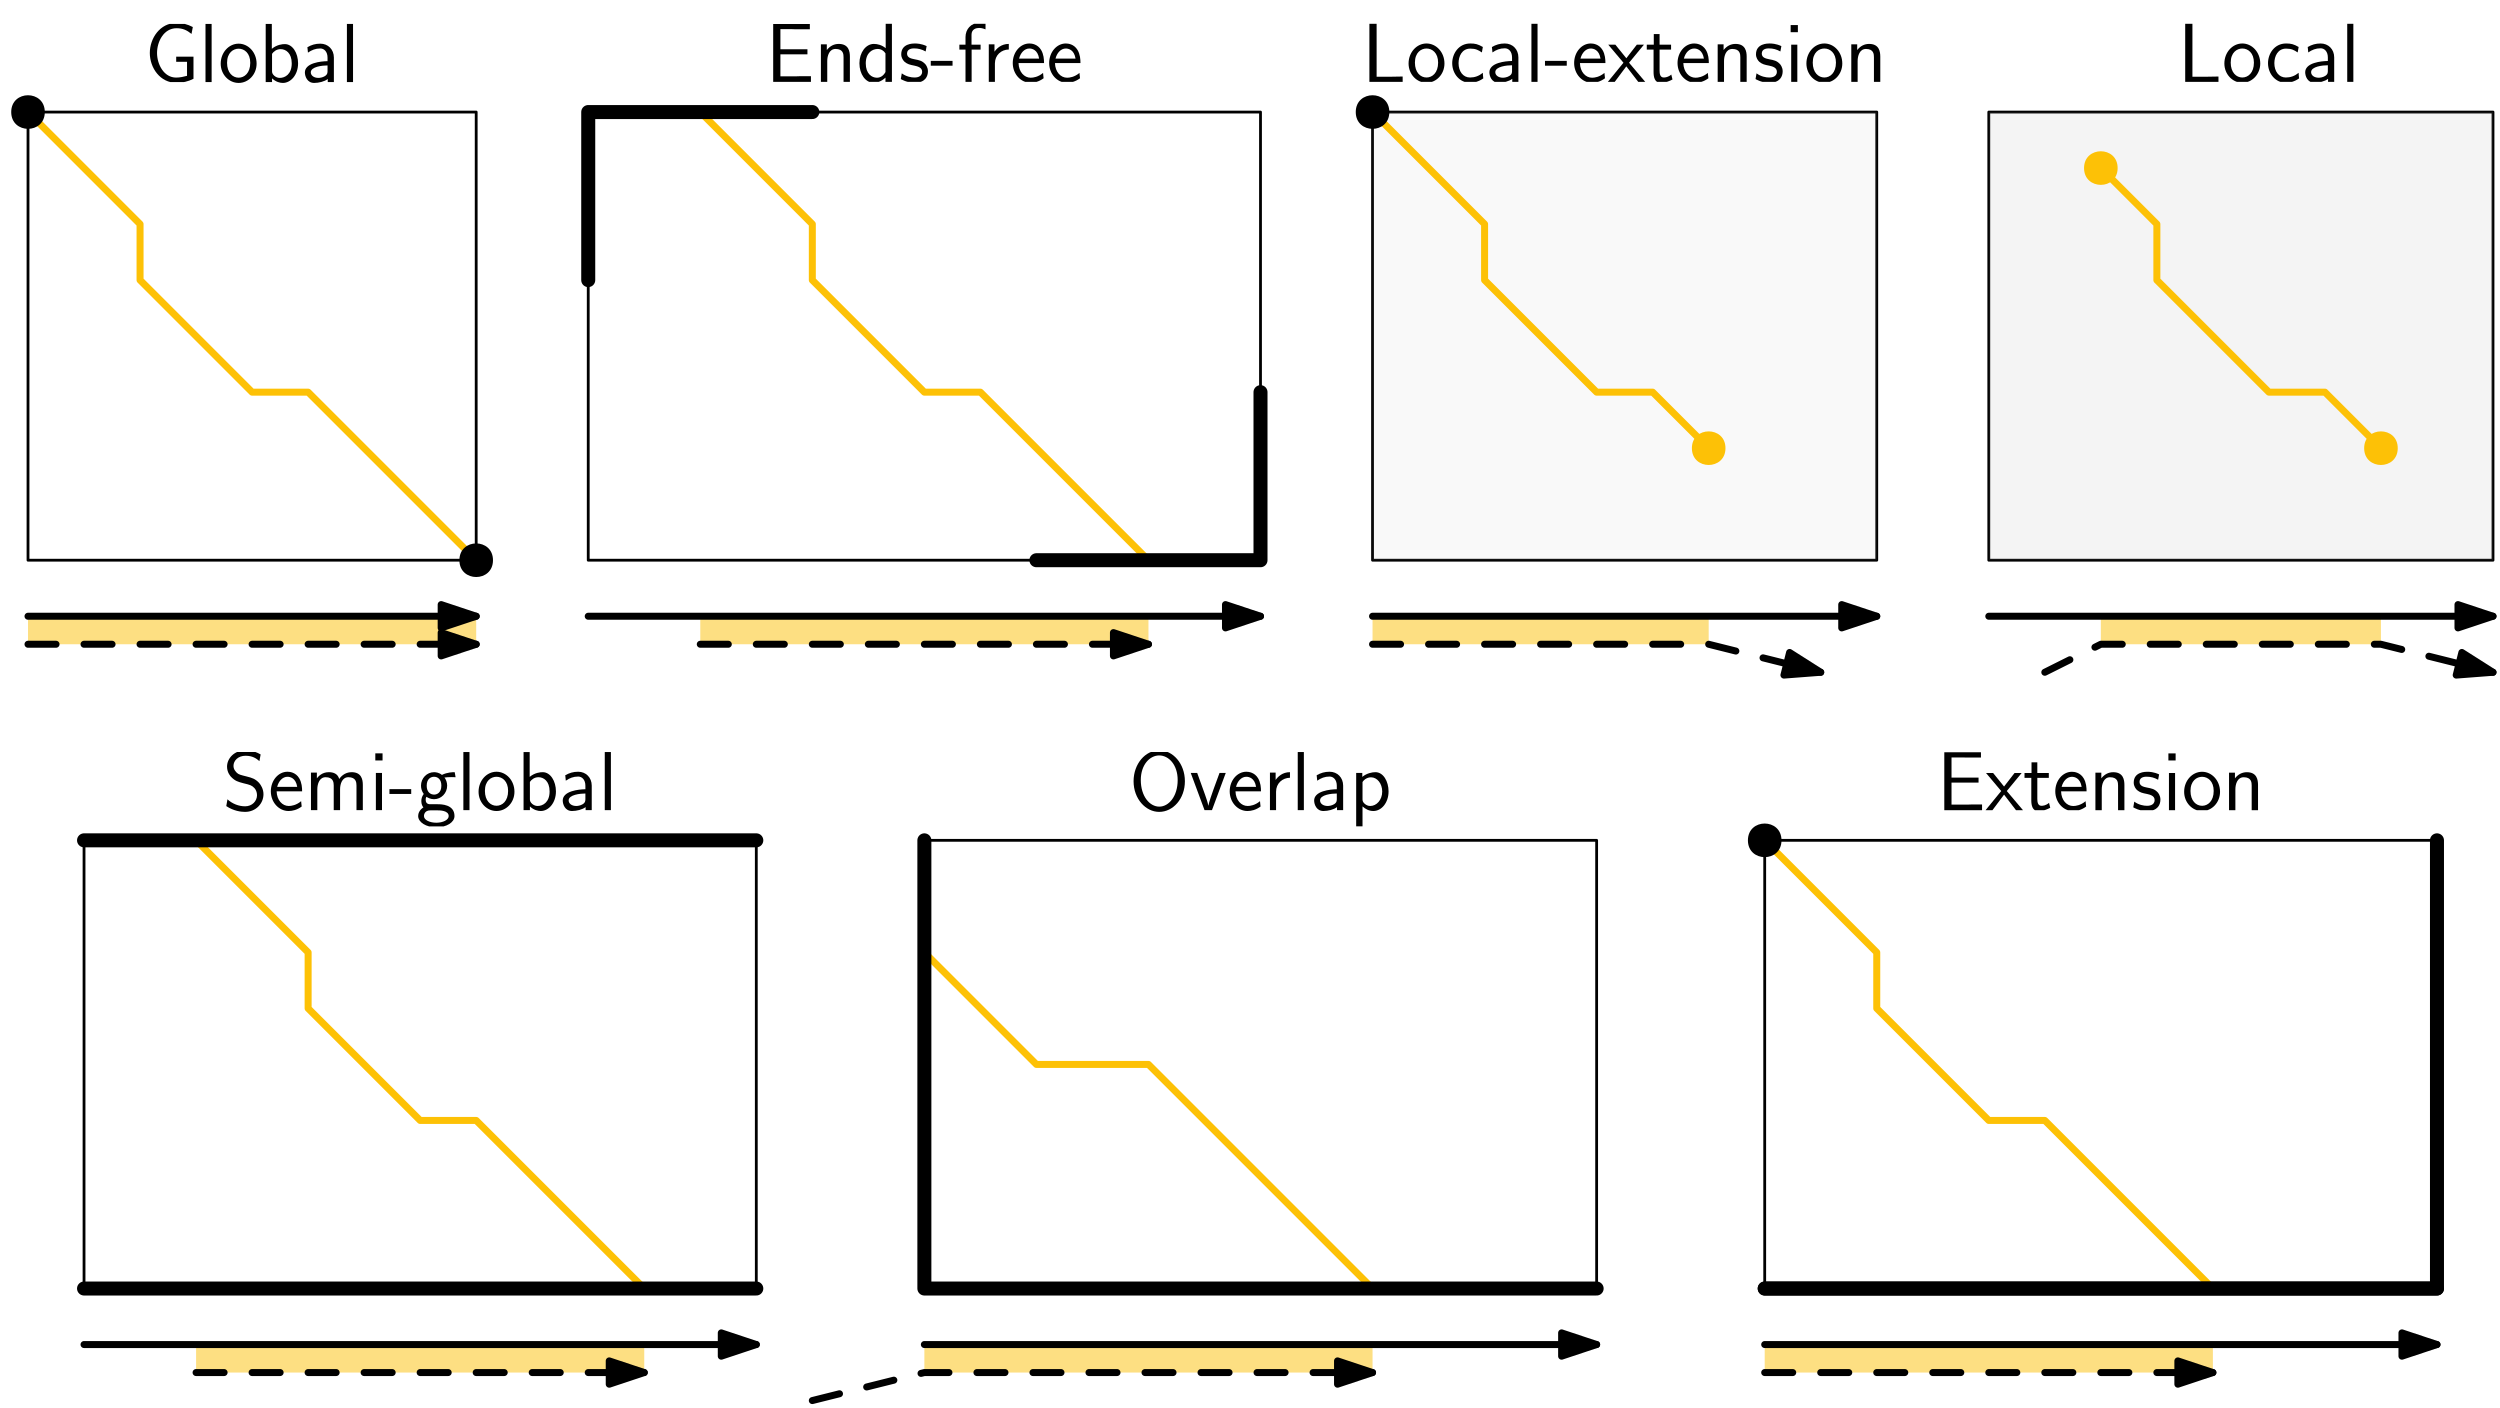 <?xml version="1.0" encoding="UTF-8"?>
<svg xmlns="http://www.w3.org/2000/svg" xmlns:xlink="http://www.w3.org/1999/xlink" width="357" height="201" viewBox="0 0 357 201">
<defs>
<g>
<g id="glyph-0-0">
<path d="M 7.016 -3.625 L 4.547 -3.625 L 4.547 -2.891 L 6.094 -2.891 L 6.094 -0.891 C 5.609 -0.766 5.109 -0.641 4.531 -0.641 C 2.812 -0.641 1.812 -2.5 1.812 -4.156 C 1.812 -5.766 2.766 -7.688 4.594 -7.688 C 5.5 -7.688 6.078 -7.406 6.734 -6.875 L 6.922 -7.859 C 6.125 -8.266 5.469 -8.438 4.547 -8.438 C 2.266 -8.438 0.781 -6.281 0.781 -4.156 C 0.781 -2.016 2.266 0.109 4.578 0.109 C 5.422 0.109 6.266 -0.078 7.016 -0.469 Z M 7.016 -3.625 "/>
</g>
<g id="glyph-0-1">
<path d="M 1.812 -8.297 L 0.938 -8.297 L 0.938 0 L 1.812 0 Z M 1.812 -8.297 "/>
</g>
<g id="glyph-0-2">
<path d="M 5.484 -2.625 C 5.484 -4.25 4.297 -5.484 2.922 -5.484 C 1.516 -5.484 0.359 -4.219 0.359 -2.625 C 0.359 -1.062 1.547 0.125 2.922 0.125 C 4.328 0.125 5.484 -1.094 5.484 -2.625 Z M 2.922 -0.625 C 2.062 -0.625 1.266 -1.344 1.266 -2.75 C 1.266 -4.203 2.156 -4.766 2.922 -4.766 C 3.734 -4.766 4.578 -4.141 4.578 -2.75 C 4.578 -1.281 3.734 -0.625 2.922 -0.625 Z M 2.922 -0.625 "/>
</g>
<g id="glyph-0-3">
<path d="M 1.812 -8.297 L 0.938 -8.297 L 0.938 0 L 1.844 0 L 1.844 -0.531 C 2.391 -0.016 2.969 0.125 3.391 0.125 C 4.531 0.125 5.562 -1.047 5.562 -2.672 C 5.562 -4.141 4.781 -5.422 3.672 -5.422 C 3.328 -5.422 2.562 -5.359 1.812 -4.75 Z M 1.844 -4.031 C 2.062 -4.359 2.484 -4.703 3.078 -4.703 C 3.797 -4.703 4.656 -4.156 4.656 -2.672 C 4.656 -1.109 3.688 -0.594 2.953 -0.594 C 2.625 -0.594 2.391 -0.719 2.172 -0.891 C 1.891 -1.141 1.844 -1.344 1.844 -1.547 Z M 1.844 -4.031 "/>
</g>
<g id="glyph-0-4">
<path d="M 4.672 -3.5 C 4.672 -4.656 3.844 -5.484 2.734 -5.484 C 2.016 -5.484 1.484 -5.312 0.891 -4.984 L 0.969 -4.203 C 1.5 -4.578 2.047 -4.797 2.734 -4.797 C 3.281 -4.797 3.766 -4.344 3.766 -3.484 L 3.766 -2.984 C 3.234 -2.969 2.516 -2.922 1.797 -2.688 C 0.984 -2.422 0.531 -1.969 0.531 -1.375 C 0.531 -0.844 0.844 0.125 1.859 0.125 C 2.516 0.125 3.344 -0.078 3.797 -0.438 L 3.797 0 L 4.672 0 Z M 3.766 -1.609 C 3.766 -1.359 3.766 -1.078 3.375 -0.844 C 3.047 -0.641 2.641 -0.594 2.469 -0.594 C 1.812 -0.594 1.375 -0.938 1.375 -1.391 C 1.375 -2.203 3.031 -2.375 3.766 -2.375 Z M 3.766 -1.609 "/>
</g>
<g id="glyph-0-5">
<path d="M 5.438 -7.953 C 4.953 -8.219 4.344 -8.547 3.281 -8.547 C 1.688 -8.547 0.641 -7.406 0.641 -6.203 C 0.641 -5.359 1.156 -4.812 1.219 -4.75 C 1.812 -4.141 2.219 -4.047 2.969 -3.844 C 4 -3.594 4.156 -3.547 4.547 -3.156 C 4.75 -2.938 4.922 -2.562 4.922 -2.141 C 4.922 -1.312 4.25 -0.547 3.219 -0.547 C 2.344 -0.547 1.406 -0.891 0.703 -1.547 L 0.531 -0.578 C 1.609 0.141 2.672 0.25 3.219 0.25 C 4.75 0.25 5.844 -0.938 5.844 -2.266 C 5.844 -3.031 5.469 -3.594 5.219 -3.891 C 4.656 -4.484 4.219 -4.609 3.422 -4.812 C 2.609 -5.016 2.312 -5.078 2.047 -5.328 C 1.891 -5.5 1.562 -5.797 1.562 -6.328 C 1.562 -7.062 2.219 -7.766 3.281 -7.766 C 4.297 -7.766 4.828 -7.375 5.266 -7 Z M 5.438 -7.953 "/>
</g>
<g id="glyph-0-6">
<path d="M 4.859 -2.688 C 4.859 -3.203 4.812 -3.938 4.438 -4.562 C 3.938 -5.391 3.109 -5.484 2.766 -5.484 C 1.469 -5.484 0.391 -4.25 0.391 -2.688 C 0.391 -1.109 1.547 0.125 2.922 0.125 C 3.484 0.125 4.141 -0.031 4.797 -0.516 C 4.797 -0.562 4.75 -0.938 4.75 -0.953 C 4.75 -0.969 4.719 -1.234 4.719 -1.281 C 4.016 -0.688 3.312 -0.594 2.953 -0.594 C 2.031 -0.594 1.25 -1.422 1.219 -2.688 Z M 1.297 -3.328 C 1.5 -4.141 2.062 -4.766 2.766 -4.766 C 3.125 -4.766 3.953 -4.609 4.156 -3.328 Z M 1.297 -3.328 "/>
</g>
<g id="glyph-0-7">
<path d="M 8.328 -3.594 C 8.328 -4.422 8.109 -5.422 6.719 -5.422 C 5.703 -5.422 5.141 -4.719 4.953 -4.453 C 4.75 -5.219 4.094 -5.422 3.469 -5.422 C 2.484 -5.422 1.969 -4.797 1.766 -4.547 L 1.766 -5.359 L 0.922 -5.359 L 0.922 0 L 1.828 0 L 1.828 -2.969 C 1.828 -3.766 2.141 -4.703 3.016 -4.703 C 4.109 -4.703 4.172 -3.953 4.172 -3.516 L 4.172 0 L 5.078 0 L 5.078 -2.969 C 5.078 -3.766 5.391 -4.703 6.266 -4.703 C 7.359 -4.703 7.422 -3.953 7.422 -3.516 L 7.422 0 L 8.328 0 Z M 8.328 -3.594 "/>
</g>
<g id="glyph-0-8">
<path d="M 1.891 -8.109 L 0.859 -8.109 L 0.859 -7.094 L 1.891 -7.094 Z M 1.812 -5.312 L 0.938 -5.312 L 0.938 0 L 1.812 0 Z M 1.812 -5.312 "/>
</g>
<g id="glyph-0-9">
<path d="M 3.234 -2.312 L 3.234 -3 L 0.125 -3 L 0.125 -2.312 Z M 3.234 -2.312 "/>
</g>
<g id="glyph-0-10">
<path d="M 4.078 -4.703 C 4.078 -4.703 4.094 -4.688 4.109 -4.656 C 4.359 -4.688 4.625 -4.719 5.062 -4.719 C 5.109 -4.719 5.375 -4.719 5.672 -4.703 L 5.547 -5.422 C 5.312 -5.422 4.5 -5.422 3.719 -5.031 C 3.328 -5.359 2.844 -5.422 2.609 -5.422 C 1.562 -5.422 0.734 -4.547 0.734 -3.5 C 0.734 -3.078 0.859 -2.672 1.125 -2.312 C 0.844 -1.938 0.781 -1.578 0.781 -1.297 C 0.781 -0.844 0.938 -0.547 1.078 -0.391 C 0.469 0 0.328 0.516 0.328 0.844 C 0.328 1.719 1.453 2.453 2.922 2.453 C 4.375 2.453 5.516 1.75 5.516 0.844 C 5.516 -0.844 3.578 -0.844 3.094 -0.844 L 2.078 -0.844 C 1.906 -0.844 1.406 -0.844 1.406 -1.469 C 1.406 -1.734 1.453 -1.812 1.516 -1.906 C 1.719 -1.766 2.109 -1.562 2.594 -1.562 C 3.625 -1.562 4.469 -2.422 4.469 -3.5 C 4.469 -3.938 4.312 -4.375 4.062 -4.703 Z M 2.609 -2.219 C 2.078 -2.219 1.547 -2.578 1.547 -3.484 C 1.547 -4.547 2.219 -4.766 2.594 -4.766 C 3.125 -4.766 3.641 -4.406 3.641 -3.5 C 3.641 -2.438 2.969 -2.219 2.609 -2.219 Z M 3.109 0.031 C 3.375 0.031 4.688 0.031 4.688 0.844 C 4.688 1.406 3.859 1.797 2.922 1.797 C 2 1.797 1.156 1.422 1.156 0.844 C 1.156 0.797 1.156 0.031 2.062 0.031 Z M 3.109 0.031 "/>
</g>
<g id="glyph-0-11">
<path d="M 7.969 -4.125 C 7.969 -6.656 6.25 -8.547 4.312 -8.547 C 2.328 -8.547 0.641 -6.625 0.641 -4.125 C 0.641 -1.609 2.375 0.25 4.297 0.25 C 6.281 0.25 7.969 -1.625 7.969 -4.125 Z M 4.312 -0.5 C 2.922 -0.5 1.672 -2 1.672 -4.297 C 1.672 -6.5 2.969 -7.812 4.297 -7.812 C 5.672 -7.812 6.938 -6.469 6.938 -4.297 C 6.938 -1.953 5.656 -0.5 4.312 -0.5 Z M 4.312 -0.5 "/>
</g>
<g id="glyph-0-12">
<path d="M 5.172 -5.312 L 4.281 -5.312 L 3.406 -2.922 C 3.203 -2.359 2.766 -1.094 2.688 -0.641 L 2.672 -0.641 C 2.625 -1.062 2.375 -1.719 2.203 -2.234 L 1.094 -5.312 L 0.172 -5.312 L 2.141 0 L 3.203 0 Z M 5.172 -5.312 "/>
</g>
<g id="glyph-0-13">
<path d="M 1.812 -2.625 C 1.812 -3.828 2.719 -4.609 3.797 -4.625 L 3.797 -5.422 C 2.719 -5.422 2.078 -4.781 1.75 -4.312 L 1.75 -5.359 L 0.938 -5.359 L 0.938 0 L 1.812 0 Z M 1.812 -2.625 "/>
</g>
<g id="glyph-0-14">
<path d="M 1.844 -0.531 C 2.25 -0.172 2.75 0.125 3.391 0.125 C 4.547 0.125 5.562 -1.047 5.562 -2.672 C 5.562 -4.109 4.812 -5.422 3.688 -5.422 C 3.203 -5.422 2.438 -5.266 1.812 -4.75 L 1.812 -5.312 L 0.938 -5.312 L 0.938 2.312 L 1.844 2.312 Z M 1.844 -4.016 C 2.109 -4.422 2.562 -4.688 3.062 -4.688 C 3.938 -4.688 4.656 -3.797 4.656 -2.656 C 4.656 -1.453 3.844 -0.594 2.953 -0.594 C 2.625 -0.594 2.391 -0.719 2.172 -0.891 C 1.875 -1.141 1.844 -1.359 1.844 -1.547 Z M 1.844 -4.016 "/>
</g>
<g id="glyph-0-15">
<path d="M 5.969 -3.938 L 5.969 -4.656 L 2.109 -4.656 L 2.109 -7.531 L 3.734 -7.531 C 3.875 -7.531 4.016 -7.516 4.156 -7.516 L 6.312 -7.516 L 6.312 -8.266 L 1.078 -8.266 L 1.078 0 L 6.469 0 L 6.469 -0.812 L 4.906 -0.812 C 4.75 -0.812 4.609 -0.797 4.469 -0.797 L 2.109 -0.797 L 2.109 -3.938 Z M 5.969 -3.938 "/>
</g>
<g id="glyph-0-16">
<path d="M 3.031 -2.734 L 5.156 -5.312 L 4.141 -5.312 L 2.641 -3.375 L 1.078 -5.312 L 0.062 -5.312 L 2.234 -2.734 L 0 0 L 0.984 0 L 2.641 -2.219 L 4.344 0 L 5.344 0 Z M 3.031 -2.734 "/>
</g>
<g id="glyph-0-17">
<path d="M 2.047 -4.609 L 3.688 -4.609 L 3.688 -5.312 L 2.047 -5.312 L 2.047 -6.828 L 1.219 -6.828 L 1.219 -5.312 L 0.219 -5.312 L 0.219 -4.609 L 1.188 -4.609 L 1.188 -1.406 C 1.188 -0.703 1.344 0.125 2.172 0.125 C 2.969 0.125 3.531 -0.156 3.891 -0.344 L 3.719 -1.047 C 3.297 -0.672 2.859 -0.625 2.641 -0.625 C 2.109 -0.625 2.047 -1.188 2.047 -1.609 Z M 2.047 -4.609 "/>
</g>
<g id="glyph-0-18">
<path d="M 5.062 -3.594 C 5.062 -4.328 4.906 -5.422 3.469 -5.422 C 2.797 -5.422 2.219 -5.125 1.766 -4.547 L 1.766 -5.359 L 0.922 -5.359 L 0.922 0 L 1.828 0 L 1.828 -2.969 C 1.828 -3.719 2.109 -4.703 3.016 -4.703 C 4.125 -4.703 4.156 -3.938 4.156 -3.516 L 4.156 0 L 5.062 0 Z M 5.062 -3.594 "/>
</g>
<g id="glyph-0-19">
<path d="M 4.016 -5.109 C 3.25 -5.469 2.609 -5.484 2.328 -5.484 C 2.062 -5.484 0.391 -5.484 0.391 -3.938 C 0.391 -3.406 0.688 -3.047 0.859 -2.875 C 1.297 -2.516 1.594 -2.453 2.297 -2.312 C 2.688 -2.219 3.375 -2.078 3.375 -1.453 C 3.375 -0.625 2.453 -0.625 2.281 -0.625 C 1.812 -0.625 1.109 -0.75 0.469 -1.219 L 0.328 -0.406 C 0.375 -0.375 1.188 0.125 2.297 0.125 C 3.844 0.125 4.203 -0.812 4.203 -1.516 C 4.203 -2.125 3.844 -2.516 3.797 -2.562 C 3.344 -3.031 2.984 -3.094 2.266 -3.234 C 1.828 -3.328 1.219 -3.438 1.219 -4.047 C 1.219 -4.781 2.062 -4.781 2.219 -4.781 C 2.844 -4.781 3.344 -4.641 3.875 -4.344 Z M 4.016 -5.109 "/>
</g>
<g id="glyph-0-20">
<path d="M 5.062 -8.297 L 4.172 -8.297 L 4.172 -4.812 C 3.625 -5.266 3 -5.422 2.484 -5.422 C 1.344 -5.422 0.422 -4.203 0.422 -2.656 C 0.422 -1.109 1.297 0.125 2.438 0.125 C 2.875 0.125 3.547 -0.031 4.141 -0.609 L 4.141 0 L 5.062 0 Z M 4.141 -1.406 C 3.859 -0.891 3.438 -0.594 2.922 -0.594 C 2.188 -0.594 1.328 -1.156 1.328 -2.641 C 1.328 -4.234 2.344 -4.703 3.031 -4.703 C 3.5 -4.703 3.891 -4.469 4.141 -4.078 Z M 4.141 -1.406 "/>
</g>
<g id="glyph-0-21">
<path d="M 2.062 -4.609 L 3.344 -4.609 L 3.344 -5.312 L 2.047 -5.312 L 2.047 -6.734 C 2.047 -7.547 2.719 -7.703 3.125 -7.703 C 3.531 -7.703 3.906 -7.562 4.047 -7.5 L 4.047 -8.297 C 3.969 -8.312 3.578 -8.422 3.125 -8.422 C 2 -8.422 1.188 -7.547 1.188 -6.391 L 1.188 -5.312 L 0.312 -5.312 L 0.312 -4.609 L 1.188 -4.609 L 1.188 0 L 2.062 0 Z M 2.062 -4.609 "/>
</g>
<g id="glyph-0-22">
<path d="M 2.109 -8.297 L 1.078 -8.297 L 1.078 0 L 5.828 0 L 5.828 -0.766 C 4.766 -0.734 3.734 -0.734 2.672 -0.734 L 2.109 -0.734 Z M 2.109 -8.297 "/>
</g>
<g id="glyph-0-23">
<path d="M 4.797 -1.297 C 4.25 -0.844 3.641 -0.625 2.969 -0.625 C 1.969 -0.625 1.328 -1.5 1.328 -2.672 C 1.328 -3.656 1.812 -4.75 3 -4.75 C 3.797 -4.75 4.141 -4.547 4.656 -4.203 L 4.797 -4.984 C 4.094 -5.391 3.703 -5.484 3 -5.484 C 1.344 -5.484 0.422 -4.031 0.422 -2.672 C 0.422 -1.141 1.516 0.125 2.953 0.125 C 3.531 0.125 4.203 -0.031 4.859 -0.5 C 4.859 -0.531 4.828 -0.906 4.812 -0.953 Z M 4.797 -1.297 "/>
</g>
</g>
<clipPath id="clip-0">
<path clip-rule="nonzero" d="M 21 3.418 L 51 3.418 L 51 11.719 L 21 11.719 Z M 21 3.418 "/>
</clipPath>
<clipPath id="clip-1">
<path clip-rule="nonzero" d="M 32 107.383 L 88 107.383 L 88 118.012 L 32 118.012 Z M 32 107.383 "/>
</clipPath>
<clipPath id="clip-2">
<path clip-rule="nonzero" d="M 161.234 107.383 L 198.766 107.383 L 198.766 118.012 L 161.234 118.012 Z M 161.234 107.383 "/>
</clipPath>
<clipPath id="clip-3">
<path clip-rule="nonzero" d="M 277 107.395 L 323 107.395 L 323 115.695 L 277 115.695 Z M 277 107.395 "/>
</clipPath>
<clipPath id="clip-4">
<path clip-rule="nonzero" d="M 110 3.395 L 154.668 3.395 L 154.668 11.695 L 110 11.695 Z M 110 3.395 "/>
</clipPath>
<clipPath id="clip-5">
<path clip-rule="nonzero" d="M 195 3.395 L 269 3.395 L 269 11.695 L 195 11.695 Z M 195 3.395 "/>
</clipPath>
<clipPath id="clip-6">
<path clip-rule="nonzero" d="M 312 3.395 L 337 3.395 L 337 11.695 L 312 11.695 Z M 312 3.395 "/>
</clipPath>
</defs>
<path fill-rule="evenodd" fill="rgb(99%, 75.4%, 2.7%)" fill-opacity="0.5" d="M 68 92 L 68 88 L 4 88 L 4 92 Z M 68 92 "/>
<path fill="none" stroke-width="1" stroke-linecap="round" stroke-linejoin="round" stroke="rgb(0%, 0%, 0%)" stroke-opacity="1" stroke-dasharray="4" stroke-miterlimit="10" d="M 160 692 L 224 692 " transform="matrix(1, 0, 0, -1, -156, 784)"/>
<path fill-rule="evenodd" fill="rgb(0%, 0%, 0%)" fill-opacity="1" stroke-width="1" stroke-linecap="round" stroke-linejoin="round" stroke="rgb(0%, 0%, 0%)" stroke-opacity="1" stroke-miterlimit="10" d="M 224 692 L 219 693.664 L 219 690.336 Z M 224 692 " transform="matrix(1, 0, 0, -1, -156, 784)"/>
<path fill="none" stroke-width="1" stroke-linecap="round" stroke-linejoin="round" stroke="rgb(99%, 75.4%, 2.7%)" stroke-opacity="1" stroke-miterlimit="10" d="M 160 768 L 176 752 L 176 744 L 192 728 L 200 728 L 224 704 " transform="matrix(1, 0, 0, -1, -156, 784)"/>
<path fill="none" stroke-width="0.4" stroke-linecap="round" stroke-linejoin="round" stroke="rgb(0%, 0%, 0%)" stroke-opacity="1" stroke-miterlimit="10" d="M 160 768 L 160 704 L 224 704 L 224 768 L 160 768 " transform="matrix(1, 0, 0, -1, -156, 784)"/>
<path fill-rule="evenodd" fill="rgb(0%, 0%, 0%)" fill-opacity="1" d="M 6.398 16 C 6.398 12.801 1.602 12.801 1.602 16 C 1.602 19.199 6.398 19.199 6.398 16 Z M 6.398 16 "/>
<path fill-rule="evenodd" fill="rgb(0%, 0%, 0%)" fill-opacity="1" d="M 70.398 80 C 70.398 76.801 65.602 76.801 65.602 80 C 65.602 83.199 70.398 83.199 70.398 80 Z M 70.398 80 "/>
<path fill="none" stroke-width="1" stroke-linecap="round" stroke-linejoin="round" stroke="rgb(0%, 0%, 0%)" stroke-opacity="1" stroke-miterlimit="10" d="M 160 696 L 224 696 " transform="matrix(1, 0, 0, -1, -156, 784)"/>
<path fill-rule="evenodd" fill="rgb(0%, 0%, 0%)" fill-opacity="1" stroke-width="1" stroke-linecap="round" stroke-linejoin="round" stroke="rgb(0%, 0%, 0%)" stroke-opacity="1" stroke-miterlimit="10" d="M 224 696 L 219 697.664 L 219 694.336 Z M 224 696 " transform="matrix(1, 0, 0, -1, -156, 784)"/>
<g clip-path="url(#clip-0)">
<g fill="rgb(0%, 0%, 0%)" fill-opacity="1">
<use xlink:href="#glyph-0-0" x="20.613" y="11.719"/>
<use xlink:href="#glyph-0-1" x="28.408" y="11.719"/>
<use xlink:href="#glyph-0-2" x="31.158" y="11.719"/>
<use xlink:href="#glyph-0-3" x="37.004" y="11.719"/>
<use xlink:href="#glyph-0-4" x="43.006" y="11.719"/>
<use xlink:href="#glyph-0-1" x="48.601" y="11.719"/>
</g>
</g>
<path fill-rule="evenodd" fill="rgb(99%, 75.4%, 2.7%)" fill-opacity="0.5" d="M 92 196 L 92 192 L 28 192 L 28 196 Z M 92 196 "/>
<path fill="none" stroke-width="1" stroke-linecap="round" stroke-linejoin="round" stroke="rgb(99%, 75.4%, 2.7%)" stroke-opacity="1" stroke-miterlimit="10" d="M 184 664 L 200 648 L 200 640 L 216 624 L 224 624 L 248 600 " transform="matrix(1, 0, 0, -1, -156, 784)"/>
<path fill="none" stroke-width="2" stroke-linecap="round" stroke-linejoin="round" stroke="rgb(0%, 0%, 0%)" stroke-opacity="1" stroke-miterlimit="10" d="M 168 664 L 264 664 " transform="matrix(1, 0, 0, -1, -156, 784)"/>
<path fill="none" stroke-width="2" stroke-linecap="round" stroke-linejoin="round" stroke="rgb(0%, 0%, 0%)" stroke-opacity="1" stroke-miterlimit="10" d="M 264 600 L 168 600 " transform="matrix(1, 0, 0, -1, -156, 784)"/>
<path fill="none" stroke-width="0.4" stroke-linecap="round" stroke-linejoin="round" stroke="rgb(0%, 0%, 0%)" stroke-opacity="1" stroke-miterlimit="10" d="M 168 664 L 168 600 L 264 600 L 264 664 L 168 664 " transform="matrix(1, 0, 0, -1, -156, 784)"/>
<g clip-path="url(#clip-1)">
<g fill="rgb(0%, 0%, 0%)" fill-opacity="1">
<use xlink:href="#glyph-0-5" x="31.78" y="115.688"/>
<use xlink:href="#glyph-0-6" x="38.284" y="115.688"/>
<use xlink:href="#glyph-0-7" x="43.484" y="115.688"/>
<use xlink:href="#glyph-0-8" x="52.737" y="115.688"/>
<use xlink:href="#glyph-0-9" x="55.487" y="115.688"/>
<use xlink:href="#glyph-0-10" x="59.385" y="115.688"/>
<use xlink:href="#glyph-0-1" x="65.231" y="115.688"/>
<use xlink:href="#glyph-0-2" x="67.98" y="115.688"/>
<use xlink:href="#glyph-0-3" x="73.826" y="115.688"/>
<use xlink:href="#glyph-0-4" x="79.828" y="115.688"/>
<use xlink:href="#glyph-0-1" x="85.423" y="115.688"/>
</g>
</g>
<path fill="none" stroke-width="1" stroke-linecap="round" stroke-linejoin="round" stroke="rgb(0%, 0%, 0%)" stroke-opacity="1" stroke-dasharray="4" stroke-miterlimit="10" d="M 184 588 L 248 588 " transform="matrix(1, 0, 0, -1, -156, 784)"/>
<path fill-rule="evenodd" fill="rgb(0%, 0%, 0%)" fill-opacity="1" stroke-width="1" stroke-linecap="round" stroke-linejoin="round" stroke="rgb(0%, 0%, 0%)" stroke-opacity="1" stroke-miterlimit="10" d="M 248 588 L 243 589.664 L 243 586.336 Z M 248 588 " transform="matrix(1, 0, 0, -1, -156, 784)"/>
<path fill="none" stroke-width="1" stroke-linecap="round" stroke-linejoin="round" stroke="rgb(0%, 0%, 0%)" stroke-opacity="1" stroke-miterlimit="10" d="M 168 592 L 264 592 " transform="matrix(1, 0, 0, -1, -156, 784)"/>
<path fill-rule="evenodd" fill="rgb(0%, 0%, 0%)" fill-opacity="1" stroke-width="1" stroke-linecap="round" stroke-linejoin="round" stroke="rgb(0%, 0%, 0%)" stroke-opacity="1" stroke-miterlimit="10" d="M 264 592 L 259 593.664 L 259 590.336 Z M 264 592 " transform="matrix(1, 0, 0, -1, -156, 784)"/>
<path fill="none" stroke-width="0.4" stroke-linecap="round" stroke-linejoin="round" stroke="rgb(0%, 0%, 0%)" stroke-opacity="1" stroke-miterlimit="10" d="M 288 664 L 288 600 L 384 600 L 384 664 Z M 288 664 " transform="matrix(1, 0, 0, -1, -156, 784)"/>
<path fill-rule="evenodd" fill="rgb(99%, 75.4%, 2.7%)" fill-opacity="0.5" d="M 196 196 L 196 192 L 132 192 L 132 196 Z M 196 196 "/>
<path fill="none" stroke-width="1" stroke-linecap="round" stroke-linejoin="round" stroke="rgb(99%, 75.4%, 2.7%)" stroke-opacity="1" stroke-miterlimit="10" d="M 288 648 L 304 632 L 320 632 L 352 600 " transform="matrix(1, 0, 0, -1, -156, 784)"/>
<path fill="none" stroke-width="2" stroke-linecap="round" stroke-linejoin="round" stroke="rgb(0%, 0%, 0%)" stroke-opacity="1" stroke-miterlimit="10" d="M 384 600 L 288 600 L 288 664 " transform="matrix(1, 0, 0, -1, -156, 784)"/>
<g clip-path="url(#clip-2)">
<g fill="rgb(0%, 0%, 0%)" fill-opacity="1">
<use xlink:href="#glyph-0-11" x="161.234" y="115.688"/>
<use xlink:href="#glyph-0-12" x="169.866" y="115.688"/>
<use xlink:href="#glyph-0-6" x="175.21" y="115.688"/>
<use xlink:href="#glyph-0-13" x="180.41" y="115.688"/>
<use xlink:href="#glyph-0-1" x="184.379" y="115.688"/>
<use xlink:href="#glyph-0-4" x="187.129" y="115.688"/>
<use xlink:href="#glyph-0-14" x="192.724" y="115.688"/>
</g>
</g>
<path fill="none" stroke-width="1" stroke-linecap="round" stroke-linejoin="round" stroke="rgb(0%, 0%, 0%)" stroke-opacity="1" stroke-dasharray="4" stroke-miterlimit="10" d="M 272 584 L 288 588 L 352 588 " transform="matrix(1, 0, 0, -1, -156, 784)"/>
<path fill-rule="evenodd" fill="rgb(0%, 0%, 0%)" fill-opacity="1" stroke-width="1" stroke-linecap="round" stroke-linejoin="round" stroke="rgb(0%, 0%, 0%)" stroke-opacity="1" stroke-miterlimit="10" d="M 352 588 L 347 589.664 L 347 586.336 Z M 352 588 " transform="matrix(1, 0, 0, -1, -156, 784)"/>
<path fill="none" stroke-width="1" stroke-linecap="round" stroke-linejoin="round" stroke="rgb(0%, 0%, 0%)" stroke-opacity="1" stroke-miterlimit="10" d="M 288 592 L 384 592 " transform="matrix(1, 0, 0, -1, -156, 784)"/>
<path fill-rule="evenodd" fill="rgb(0%, 0%, 0%)" fill-opacity="1" stroke-width="1" stroke-linecap="round" stroke-linejoin="round" stroke="rgb(0%, 0%, 0%)" stroke-opacity="1" stroke-miterlimit="10" d="M 384 592 L 379 593.664 L 379 590.336 Z M 384 592 " transform="matrix(1, 0, 0, -1, -156, 784)"/>
<path fill="none" stroke-width="1" stroke-linecap="round" stroke-linejoin="round" stroke="rgb(99%, 75.4%, 2.7%)" stroke-opacity="1" stroke-miterlimit="10" d="M 408 664 L 424 648 L 424 640 L 440 624 L 448 624 L 472 600 " transform="matrix(1, 0, 0, -1, -156, 784)"/>
<path fill="none" stroke-width="0.4" stroke-linecap="round" stroke-linejoin="round" stroke="rgb(0%, 0%, 0%)" stroke-opacity="1" stroke-miterlimit="10" d="M 408 664 L 408 600 L 504 600 L 504 664 Z M 408 664 " transform="matrix(1, 0, 0, -1, -156, 784)"/>
<path fill-rule="evenodd" fill="rgb(99%, 75.4%, 2.7%)" fill-opacity="0.5" d="M 316 196 L 316 192 L 252 192 L 252 196 Z M 316 196 "/>
<path fill="none" stroke-width="2" stroke-linecap="round" stroke-linejoin="round" stroke="rgb(0%, 0%, 0%)" stroke-opacity="1" stroke-miterlimit="10" d="M 504 600 L 408 600 " transform="matrix(1, 0, 0, -1, -156, 784)"/>
<g clip-path="url(#clip-3)">
<g fill="rgb(0%, 0%, 0%)" fill-opacity="1">
<use xlink:href="#glyph-0-15" x="276.568" y="115.693"/>
<use xlink:href="#glyph-0-16" x="283.538" y="115.693"/>
<use xlink:href="#glyph-0-17" x="288.882" y="115.693"/>
<use xlink:href="#glyph-0-6" x="293.103" y="115.693"/>
<use xlink:href="#glyph-0-18" x="298.303" y="115.693"/>
<use xlink:href="#glyph-0-19" x="304.305" y="115.693"/>
<use xlink:href="#glyph-0-8" x="308.788" y="115.693"/>
<use xlink:href="#glyph-0-2" x="311.537" y="115.693"/>
<use xlink:href="#glyph-0-18" x="317.384" y="115.693"/>
</g>
</g>
<path fill="none" stroke-width="1" stroke-linecap="round" stroke-linejoin="round" stroke="rgb(0%, 0%, 0%)" stroke-opacity="1" stroke-dasharray="4" stroke-miterlimit="10" d="M 408 588 L 472 588 " transform="matrix(1, 0, 0, -1, -156, 784)"/>
<path fill-rule="evenodd" fill="rgb(0%, 0%, 0%)" fill-opacity="1" stroke-width="1" stroke-linecap="round" stroke-linejoin="round" stroke="rgb(0%, 0%, 0%)" stroke-opacity="1" stroke-miterlimit="10" d="M 472 588 L 467 589.664 L 467 586.336 Z M 472 588 " transform="matrix(1, 0, 0, -1, -156, 784)"/>
<path fill="none" stroke-width="1" stroke-linecap="round" stroke-linejoin="round" stroke="rgb(0%, 0%, 0%)" stroke-opacity="1" stroke-miterlimit="10" d="M 408 592 L 504 592 " transform="matrix(1, 0, 0, -1, -156, 784)"/>
<path fill-rule="evenodd" fill="rgb(0%, 0%, 0%)" fill-opacity="1" stroke-width="1" stroke-linecap="round" stroke-linejoin="round" stroke="rgb(0%, 0%, 0%)" stroke-opacity="1" stroke-miterlimit="10" d="M 504 592 L 499 593.664 L 499 590.336 Z M 504 592 " transform="matrix(1, 0, 0, -1, -156, 784)"/>
<path fill-rule="evenodd" fill="rgb(0%, 0%, 0%)" fill-opacity="1" d="M 254.398 120 C 254.398 116.801 249.602 116.801 249.602 120 C 249.602 123.199 254.398 123.199 254.398 120 Z M 254.398 120 "/>
<path fill="none" stroke-width="2" stroke-linecap="round" stroke-linejoin="round" stroke="rgb(0%, 0%, 0%)" stroke-opacity="1" stroke-miterlimit="10" d="M 504 664 L 504 600 L 408 600 " transform="matrix(1, 0, 0, -1, -156, 784)"/>
<path fill="none" stroke-width="0.4" stroke-linecap="round" stroke-linejoin="round" stroke="rgb(0%, 0%, 0%)" stroke-opacity="1" stroke-miterlimit="10" d="M 240 768 L 240 704 L 336 704 L 336 768 L 240 768 " transform="matrix(1, 0, 0, -1, -156, 784)"/>
<path fill-rule="evenodd" fill="rgb(99%, 75.4%, 2.7%)" fill-opacity="0.5" d="M 164 92 L 164 88 L 100 88 L 100 92 Z M 164 92 "/>
<path fill="none" stroke-width="1" stroke-linecap="round" stroke-linejoin="round" stroke="rgb(99%, 75.4%, 2.7%)" stroke-opacity="1" stroke-miterlimit="10" d="M 256 768 L 272 752 L 272 744 L 288 728 L 296 728 L 320 704 " transform="matrix(1, 0, 0, -1, -156, 784)"/>
<path fill="none" stroke-width="2" stroke-linecap="round" stroke-linejoin="round" stroke="rgb(0%, 0%, 0%)" stroke-opacity="1" stroke-miterlimit="10" d="M 240 744 L 240 768 L 272 768 " transform="matrix(1, 0, 0, -1, -156, 784)"/>
<path fill="none" stroke-width="2" stroke-linecap="round" stroke-linejoin="round" stroke="rgb(0%, 0%, 0%)" stroke-opacity="1" stroke-miterlimit="10" d="M 336 728 L 336 704 L 304 704 " transform="matrix(1, 0, 0, -1, -156, 784)"/>
<g clip-path="url(#clip-4)">
<g fill="rgb(0%, 0%, 0%)" fill-opacity="1">
<use xlink:href="#glyph-0-15" x="109.333" y="11.693"/>
<use xlink:href="#glyph-0-18" x="116.303" y="11.693"/>
<use xlink:href="#glyph-0-20" x="122.304" y="11.693"/>
<use xlink:href="#glyph-0-19" x="128.306" y="11.693"/>
<use xlink:href="#glyph-0-9" x="132.789" y="11.693"/>
<use xlink:href="#glyph-0-21" x="136.686" y="11.693"/>
<use xlink:href="#glyph-0-13" x="140.261" y="11.693"/>
<use xlink:href="#glyph-0-6" x="144.23" y="11.693"/>
<use xlink:href="#glyph-0-6" x="149.431" y="11.693"/>
</g>
</g>
<path fill="none" stroke-width="1" stroke-linecap="round" stroke-linejoin="round" stroke="rgb(0%, 0%, 0%)" stroke-opacity="1" stroke-dasharray="4" stroke-miterlimit="10" d="M 256 692 L 320 692 " transform="matrix(1, 0, 0, -1, -156, 784)"/>
<path fill-rule="evenodd" fill="rgb(0%, 0%, 0%)" fill-opacity="1" stroke-width="1" stroke-linecap="round" stroke-linejoin="round" stroke="rgb(0%, 0%, 0%)" stroke-opacity="1" stroke-miterlimit="10" d="M 320 692 L 315 693.664 L 315 690.336 Z M 320 692 " transform="matrix(1, 0, 0, -1, -156, 784)"/>
<path fill="none" stroke-width="1" stroke-linecap="round" stroke-linejoin="round" stroke="rgb(0%, 0%, 0%)" stroke-opacity="1" stroke-miterlimit="10" d="M 240 696 L 336 696 " transform="matrix(1, 0, 0, -1, -156, 784)"/>
<path fill-rule="evenodd" fill="rgb(0%, 0%, 0%)" fill-opacity="1" stroke-width="1" stroke-linecap="round" stroke-linejoin="round" stroke="rgb(0%, 0%, 0%)" stroke-opacity="1" stroke-miterlimit="10" d="M 336 696 L 331 697.664 L 331 694.336 Z M 336 696 " transform="matrix(1, 0, 0, -1, -156, 784)"/>
<path fill="none" stroke-width="0.4" stroke-linecap="round" stroke-linejoin="round" stroke="rgb(0%, 0%, 0%)" stroke-opacity="1" stroke-miterlimit="10" d="M 352 768 L 352 704 L 424 704 L 424 768 Z M 352 768 " transform="matrix(1, 0, 0, -1, -156, 784)"/>
<path fill-rule="evenodd" fill="rgb(99%, 75.4%, 2.7%)" fill-opacity="0.5" d="M 244 92 L 244 88 L 196 88 L 196 92 Z M 244 92 "/>
<g clip-path="url(#clip-5)">
<g fill="rgb(0%, 0%, 0%)" fill-opacity="1">
<use xlink:href="#glyph-0-22" x="194.472" y="11.693"/>
<use xlink:href="#glyph-0-2" x="200.785" y="11.693"/>
<use xlink:href="#glyph-0-23" x="206.954" y="11.693"/>
<use xlink:href="#glyph-0-4" x="212.154" y="11.693"/>
<use xlink:href="#glyph-0-1" x="217.749" y="11.693"/>
<use xlink:href="#glyph-0-9" x="220.499" y="11.693"/>
<use xlink:href="#glyph-0-6" x="224.396" y="11.693"/>
<use xlink:href="#glyph-0-16" x="229.597" y="11.693"/>
<use xlink:href="#glyph-0-17" x="234.941" y="11.693"/>
<use xlink:href="#glyph-0-6" x="239.161" y="11.693"/>
<use xlink:href="#glyph-0-18" x="244.362" y="11.693"/>
<use xlink:href="#glyph-0-19" x="250.363" y="11.693"/>
<use xlink:href="#glyph-0-8" x="254.846" y="11.693"/>
<use xlink:href="#glyph-0-2" x="257.596" y="11.693"/>
<use xlink:href="#glyph-0-18" x="263.442" y="11.693"/>
</g>
</g>
<path fill="none" stroke-width="1" stroke-linecap="round" stroke-linejoin="round" stroke="rgb(0%, 0%, 0%)" stroke-opacity="1" stroke-dasharray="4" stroke-miterlimit="10" d="M 352 692 L 400 692 L 416 688 " transform="matrix(1, 0, 0, -1, -156, 784)"/>
<path fill-rule="evenodd" fill="rgb(0%, 0%, 0%)" fill-opacity="1" stroke-width="1" stroke-linecap="round" stroke-linejoin="round" stroke="rgb(0%, 0%, 0%)" stroke-opacity="1" stroke-miterlimit="10" d="M 416 688 L 411.555 690.828 L 410.746 687.598 Z M 416 688 " transform="matrix(1, 0, 0, -1, -156, 784)"/>
<path fill="none" stroke-width="1" stroke-linecap="round" stroke-linejoin="round" stroke="rgb(0%, 0%, 0%)" stroke-opacity="1" stroke-miterlimit="10" d="M 352 696 L 424 696 " transform="matrix(1, 0, 0, -1, -156, 784)"/>
<path fill-rule="evenodd" fill="rgb(0%, 0%, 0%)" fill-opacity="1" stroke-width="1" stroke-linecap="round" stroke-linejoin="round" stroke="rgb(0%, 0%, 0%)" stroke-opacity="1" stroke-miterlimit="10" d="M 424 696 L 419 697.664 L 419 694.336 Z M 424 696 " transform="matrix(1, 0, 0, -1, -156, 784)"/>
<path fill-rule="evenodd" fill="rgb(74.5%, 74.5%, 74.5%)" fill-opacity="0.1" d="M 196 16 L 268 16 L 268 80 L 196 80 Z M 196 16 "/>
<path fill="none" stroke-width="1" stroke-linecap="round" stroke-linejoin="round" stroke="rgb(99%, 75.4%, 2.7%)" stroke-opacity="1" stroke-miterlimit="10" d="M 352 768 L 368 752 L 368 744 L 384 728 L 392 728 L 400 720 " transform="matrix(1, 0, 0, -1, -156, 784)"/>
<path fill-rule="evenodd" fill="rgb(0%, 0%, 0%)" fill-opacity="1" d="M 198.398 16 C 198.398 12.801 193.602 12.801 193.602 16 C 193.602 19.199 198.398 19.199 198.398 16 Z M 198.398 16 "/>
<path fill-rule="evenodd" fill="rgb(99%, 75.4%, 2.7%)" fill-opacity="1" d="M 246.398 64 C 246.398 60.801 241.602 60.801 241.602 64 C 241.602 67.199 246.398 67.199 246.398 64 Z M 246.398 64 "/>
<path fill-rule="evenodd" fill="rgb(74.5%, 74.5%, 74.5%)" fill-opacity="0.1" d="M 284 16 L 356 16 L 356 80 L 284 80 Z M 284 16 "/>
<path fill="none" stroke-width="0.4" stroke-linecap="round" stroke-linejoin="round" stroke="rgb(0%, 0%, 0%)" stroke-opacity="1" stroke-miterlimit="10" d="M 440 768 L 440 704 L 512 704 L 512 768 Z M 440 768 " transform="matrix(1, 0, 0, -1, -156, 784)"/>
<path fill-rule="evenodd" fill="rgb(74.5%, 74.5%, 74.5%)" fill-opacity="0.1" d="M 284 16 L 356 16 L 356 80 L 284 80 Z M 284 16 "/>
<path fill-rule="evenodd" fill="rgb(99%, 75.4%, 2.7%)" fill-opacity="0.5" d="M 340 92 L 340 88 L 300 88 L 300 92 Z M 340 92 "/>
<g clip-path="url(#clip-6)">
<g fill="rgb(0%, 0%, 0%)" fill-opacity="1">
<use xlink:href="#glyph-0-22" x="310.969" y="11.693"/>
<use xlink:href="#glyph-0-2" x="317.281" y="11.693"/>
<use xlink:href="#glyph-0-23" x="323.45" y="11.693"/>
<use xlink:href="#glyph-0-4" x="328.651" y="11.693"/>
<use xlink:href="#glyph-0-1" x="334.246" y="11.693"/>
</g>
</g>
<path fill="none" stroke-width="1" stroke-linecap="round" stroke-linejoin="round" stroke="rgb(0%, 0%, 0%)" stroke-opacity="1" stroke-dasharray="4" stroke-miterlimit="10" d="M 448 688 L 456 692 L 496 692 L 512 688 " transform="matrix(1, 0, 0, -1, -156, 784)"/>
<path fill-rule="evenodd" fill="rgb(0%, 0%, 0%)" fill-opacity="1" stroke-width="1" stroke-linecap="round" stroke-linejoin="round" stroke="rgb(0%, 0%, 0%)" stroke-opacity="1" stroke-miterlimit="10" d="M 512 688 L 507.555 690.828 L 506.746 687.598 Z M 512 688 " transform="matrix(1, 0, 0, -1, -156, 784)"/>
<path fill="none" stroke-width="1" stroke-linecap="round" stroke-linejoin="round" stroke="rgb(0%, 0%, 0%)" stroke-opacity="1" stroke-miterlimit="10" d="M 440 696 L 512 696 " transform="matrix(1, 0, 0, -1, -156, 784)"/>
<path fill-rule="evenodd" fill="rgb(0%, 0%, 0%)" fill-opacity="1" stroke-width="1" stroke-linecap="round" stroke-linejoin="round" stroke="rgb(0%, 0%, 0%)" stroke-opacity="1" stroke-miterlimit="10" d="M 512 696 L 507 697.664 L 507 694.336 Z M 512 696 " transform="matrix(1, 0, 0, -1, -156, 784)"/>
<path fill="none" stroke-width="1" stroke-linecap="round" stroke-linejoin="round" stroke="rgb(99%, 75.4%, 2.7%)" stroke-opacity="1" stroke-miterlimit="10" d="M 456 760 L 464 752 L 464 744 L 480 728 L 488 728 L 496 720 " transform="matrix(1, 0, 0, -1, -156, 784)"/>
<path fill-rule="evenodd" fill="rgb(99%, 75.4%, 2.7%)" fill-opacity="1" d="M 342.398 64 C 342.398 60.801 337.602 60.801 337.602 64 C 337.602 67.199 342.398 67.199 342.398 64 Z M 342.398 64 "/>
<path fill-rule="evenodd" fill="rgb(99%, 75.4%, 2.7%)" fill-opacity="1" d="M 302.398 24 C 302.398 20.801 297.602 20.801 297.602 24 C 297.602 27.199 302.398 27.199 302.398 24 Z M 302.398 24 "/>
</svg>

